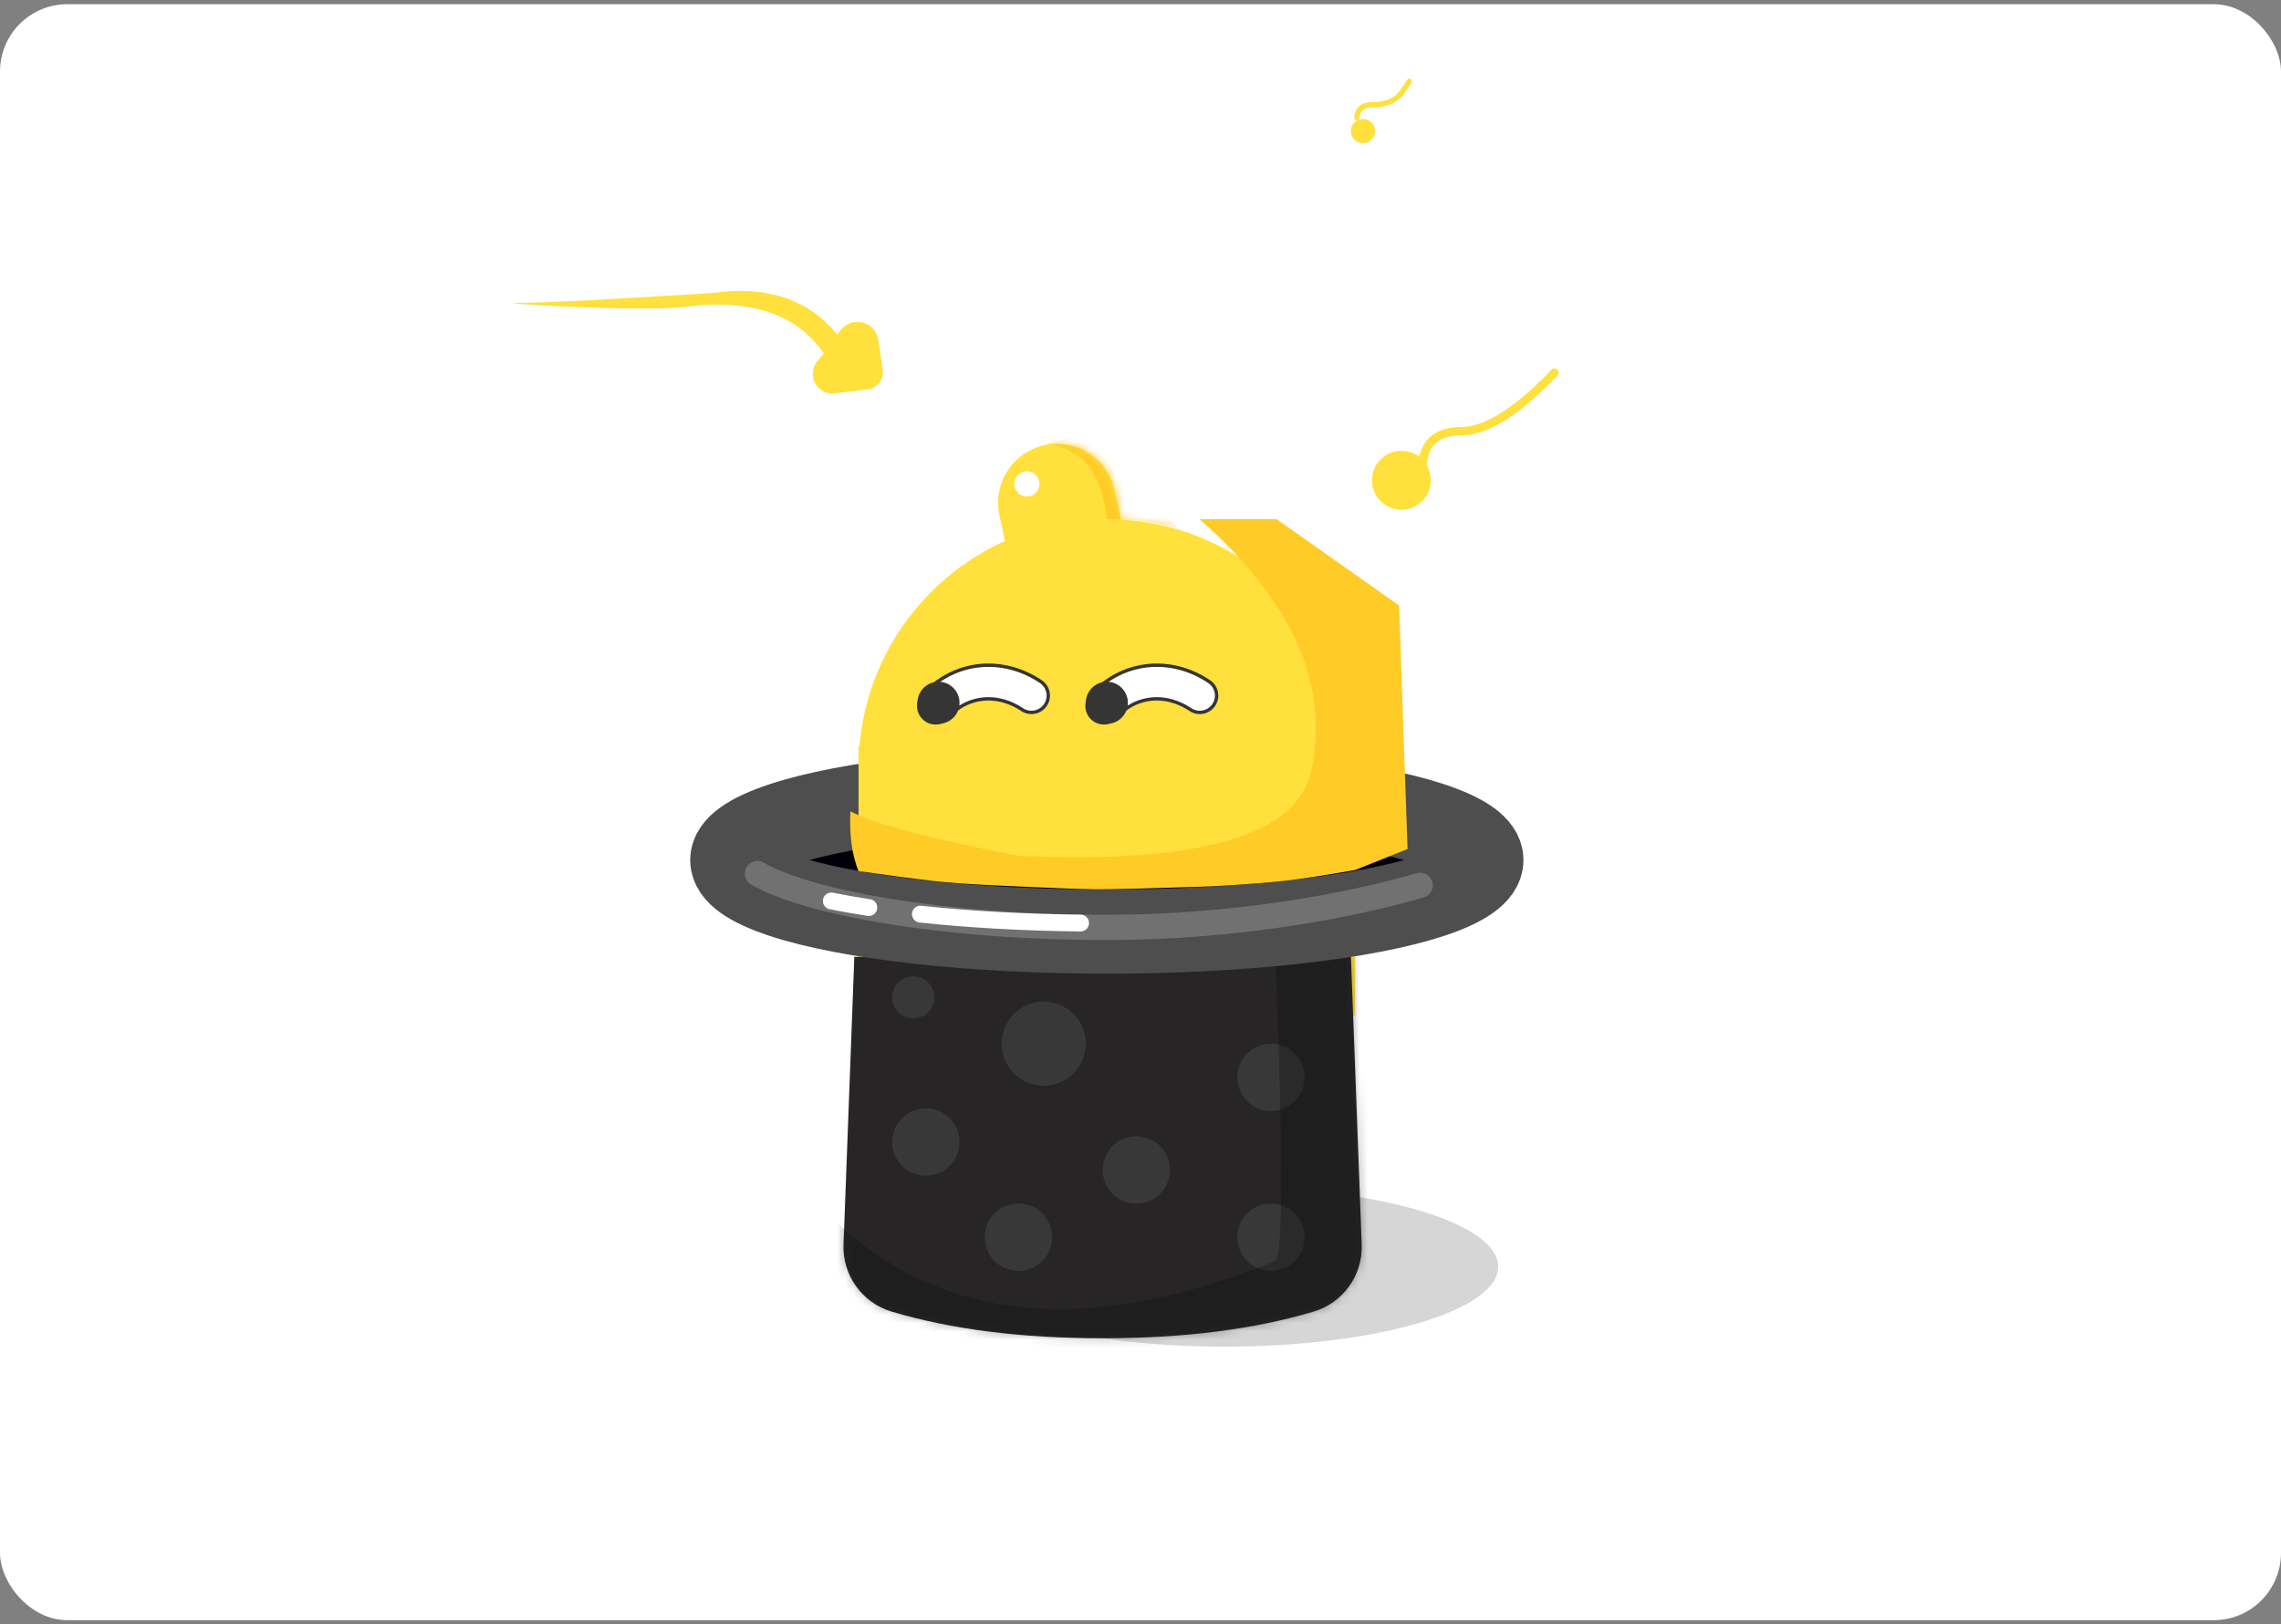 <?xml version="1.0" encoding="UTF-8"?>
<svg width="271px" height="193px" viewBox="0 0 271 193" version="1.1" xmlns="http://www.w3.org/2000/svg" xmlns:xlink="http://www.w3.org/1999/xlink">
    <rect x="0" y="0" width="271" height="193" fill="#808080" stroke="none"/>
    <!-- Generator: Sketch 59.1 (86144) - https://sketch.com -->
    <title>tc_1</title>
    <desc>Created with Sketch.</desc>
    <defs>
        <path d="M30.431,6.274 L31.167,9.732 C46.188,10.569 58.209,22.643 58.963,37.686 L59,37.686 L59,68.686 L0,68.686 L0,37.686 L0.037,37.686 C0.605,26.352 7.57,16.703 17.394,12.276 L16.737,9.185 C15.933,5.404 18.347,1.686 22.129,0.883 C25.91,0.079 29.627,2.493 30.431,6.274 Z" id="path-1"></path>
        <path d="M1.5,0 L60.5,0 L61.782,34.18 C61.918,37.825 59.572,41.101 56.078,42.145 C49.001,44.259 40.642,45.317 31,45.317 C21.358,45.317 12.999,44.259 5.922,42.145 C2.428,41.101 0.082,37.825 0.218,34.18 L1.5,0 L1.5,0 Z" id="path-3"></path>
    </defs>
    <g id="页面1" stroke="none" stroke-width="1" fill="none" fill-rule="evenodd">
        <g id="余额不足" transform="translate(-47, -169)">
            <g id="tc_1" transform="translate(47, 169)">
                <g>
                    <rect id="矩形" fill="#FFFFFF" x="0" y="0.5" width="271" height="192" rx="8"></rect>
                    <ellipse id="椭圆形" fill="#D6D6D6" cx="145.5" cy="150.5" rx="32.5" ry="9.5"></ellipse>
                    <ellipse id="椭圆形" fill="#4E4E4E" cx="131.5" cy="102.186" rx="44.5" ry="8.5"></ellipse>
                    <g id="路径-36" transform="translate(102, 52)">
                        <mask id="mask-2" fill="white">
                            <use xlink:href="#path-1"></use>
                        </mask>
                        <use id="蒙版" fill="#FFE03C" xlink:href="#path-1"></use>
                        <path d="M22,0.728 C26.469,1.125 28.969,4.111 29.5,9.686 C32.977,9.686 35.781,10.067 37.913,10.828 L35.834,8.104 C32.539,5.159 30.892,3.686 30.892,3.686 C30.892,3.686 29.841,2.593 27.739,0.406 L25.221,1.77635684e-15 L22,0.728 Z" fill="#FFCB27" mask="url(#mask-2)"></path>
                    </g>
                    <g id="路径-35" transform="translate(101.934, 52.728)"></g>
                    <g id="路径" transform="translate(100, 113.686)">
                        <mask id="mask-4" fill="white">
                            <use xlink:href="#path-3"></use>
                        </mask>
                        <use id="蒙版" fill="#272526" xlink:href="#path-3"></use>
                        <circle id="椭圆形" fill="#717171" opacity="0.5" mask="url(#mask-4)" cx="10" cy="22" r="4"></circle>
                        <circle id="椭圆形备份-7" fill="#717171" opacity="0.5" mask="url(#mask-4)" cx="8.5" cy="4.814" r="2.5"></circle>
                        <circle id="椭圆形备份-2" fill="#717171" opacity="0.5" mask="url(#mask-4)" cx="21" cy="33.314" r="4"></circle>
                        <circle id="椭圆形备份-3" fill="#717171" opacity="0.5" mask="url(#mask-4)" cx="35" cy="25.314" r="4"></circle>
                        <circle id="椭圆形备份-6" fill="#717171" opacity="0.5" mask="url(#mask-4)" cx="24" cy="10.314" r="5"></circle>
                        <circle id="椭圆形备份-4" fill="#717171" opacity="0.5" mask="url(#mask-4)" cx="51" cy="33.314" r="4"></circle>
                        <circle id="椭圆形备份-5" fill="#717171" opacity="0.5" mask="url(#mask-4)" cx="51" cy="14.314" r="4"></circle>
                        <path d="M-1.048,31.119 C11.758,43.476 29.268,45.15 51.482,36.142 C52.458,35.747 52.458,23.203 51.482,-1.489 L63.88,-3.881 L63.88,40.933 L59.109,45.317 L41.337,48.427 L17.11,48.427 L2,42.896 L-1.048,39.67 L-1.048,31.119 Z" id="路径-32" fill="#111111" opacity="0.6" mask="url(#mask-4)"></path>
                    </g>
                    <ellipse id="椭圆形备份" stroke="#4E4E4E" stroke-width="10" fill="#01000A" cx="131.5" cy="102.186" rx="44.5" ry="8.5"></ellipse>
                    <path d="M89.987,103.793 C95.822,107.188 111.774,110.186 131.5,110.186 C147.097,110.186 160.779,107.506 168.725,105.186" id="路径" stroke="#FFFFFF" stroke-width="3" opacity="0.2" stroke-linecap="round"></path>
                    <path d="M98.763,107.046 C100.156,107.325 101.647,107.586 103.226,107.828 M109.35,108.614 C115.04,109.22 121.5,109.595 128.379,109.671" id="形状" stroke="#FFFFFF" stroke-width="2" stroke-linecap="round"></path>
                    <path d="M102,88.686 C115.055,87.209 124.888,86.471 131.5,86.471 C138.112,86.471 147.945,87.209 161,88.686 L161,101.686 C147.38,104.019 136.833,105.186 129.358,105.186 C121.883,105.186 112.763,104.019 102,101.686 L102,88.686 Z" id="矩形" fill="#FFE03C"></path>
                    <g id="编组-8" transform="translate(101.001, 52.728)" fill="#FFCB27">
                        <path d="M41.499,8.958 C52.523,18.605 56.961,28.554 54.811,38.806 C53.186,46.554 41.582,49.938 19.999,48.958 C9.704,46.984 3.046,45.223 0.025,43.674 C-0.097,46.543 0.227,48.909 0.999,50.772 C4.797,51.314 7.664,51.694 9.598,51.914 C11.531,52.134 13.991,52.315 16.977,52.458 L16.977,52.458 C23.572,52.768 27.728,52.928 29.443,52.937 C31.046,52.944 35.093,52.842 41.582,52.63 L41.582,52.63 C42.579,52.597 43.576,52.55 44.572,52.487 C47.708,52.291 50.09,52.1 51.718,51.914 C53.611,51.698 56.371,51.275 59.999,50.643 L66.228,48.145 L65.223,19.216 L50.674,8.958 L41.499,8.958 Z" id="路径-35"></path>
                    </g>
                    <path d="M97.117,42.897 L97.882,41.992 L97.882,41.992 C94.663,37.306 89.177,35.459 81.423,36.452 C76.345,37.101 57.285,35.984 61.642,35.984 C64.547,35.984 72.183,35.598 84.552,34.824 C91.045,33.871 96.023,35.52 99.486,39.771 C99.6,39.609 99.713,39.451 99.825,39.296 C100.636,38.168 102.208,37.911 103.336,38.722 C103.891,39.121 104.259,39.729 104.357,40.405 L104.871,43.971 C105.029,45.065 104.271,46.079 103.178,46.237 C103.166,46.238 103.154,46.24 103.142,46.241 L99.202,46.737 C97.917,46.899 96.744,45.988 96.582,44.703 C96.5,44.053 96.694,43.398 97.117,42.897 Z" id="路径-37" fill="#FFE03C"></path>
                    <circle id="椭圆形" fill="#FFE03C" cx="166.5" cy="57.062" r="3.5"></circle>
                    <path d="M169.019,55.062 C169.258,52.502 170.815,51.222 173.689,51.222 C176.563,51.222 180.23,48.908 184.691,44.281" id="路径-38备份" stroke="#FFE03C" stroke-linecap="round"></path>
                    <circle id="椭圆形备份-8" fill="#FFE03C" cx="161.931" cy="15.573" r="1.44"></circle>
                    <path d="M161.199,13.981 C161.295,12.955 161.914,12.442 163.059,12.442 C163.793,12.442 164.956,12.361 165.95,11.598 C166.321,11.314 166.817,10.668 167.439,9.661" id="路径-38备份-2" stroke="#FFE03C" stroke-width="0.626" stroke-linecap="round"></path>
                    <circle id="椭圆形" fill="#FFFFFF" cx="122" cy="57.5" r="1.5"></circle>
                </g>
                <path d="M123.831,82.845 C123.007,81.905 122.059,81.11 121.018,80.491 C119.383,79.518 117.555,79 115.661,79 C113.61,79 111.637,79.608 109.906,80.738 C108.982,81.342 108.722,82.581 109.326,83.506 C109.93,84.431 111.169,84.691 112.094,84.087 C113.185,83.374 114.4,83 115.661,83 C116.824,83 117.948,83.319 118.973,83.928 C119.648,84.33 120.273,84.854 120.824,85.482 C121.552,86.313 122.815,86.396 123.646,85.667 C124.476,84.939 124.56,83.676 123.831,82.845 Z" id="路径" stroke="#353535" stroke-width="0.4" fill="#FFFFFF" fill-rule="nonzero" transform="translate(116.664, 82.582) rotate(-15) translate(-116.664, -82.582) "></path>
                <circle id="椭圆形" fill="#353535" cx="111.5" cy="83.5" r="2.5"></circle>
                <path d="M143.831,82.845 C143.007,81.905 142.059,81.11 141.018,80.491 C139.383,79.518 137.555,79 135.661,79 C133.61,79 131.637,79.608 129.906,80.738 C128.982,81.342 128.722,82.581 129.326,83.506 C129.93,84.431 131.169,84.691 132.094,84.087 C133.185,83.374 134.4,83 135.661,83 C136.824,83 137.948,83.319 138.973,83.928 C139.648,84.33 140.273,84.854 140.824,85.482 C141.552,86.313 142.815,86.396 143.646,85.667 C144.476,84.939 144.56,83.676 143.831,82.845 Z" id="路径备份" stroke="#353535" stroke-width="0.4" fill="#FFFFFF" fill-rule="nonzero" transform="translate(136.664, 82.582) rotate(-15) translate(-136.664, -82.582) "></path>
                <circle id="椭圆形备份-9" fill="#353535" cx="131.5" cy="83.5" r="2.5"></circle>
            </g>
        </g>
    </g>
</svg>